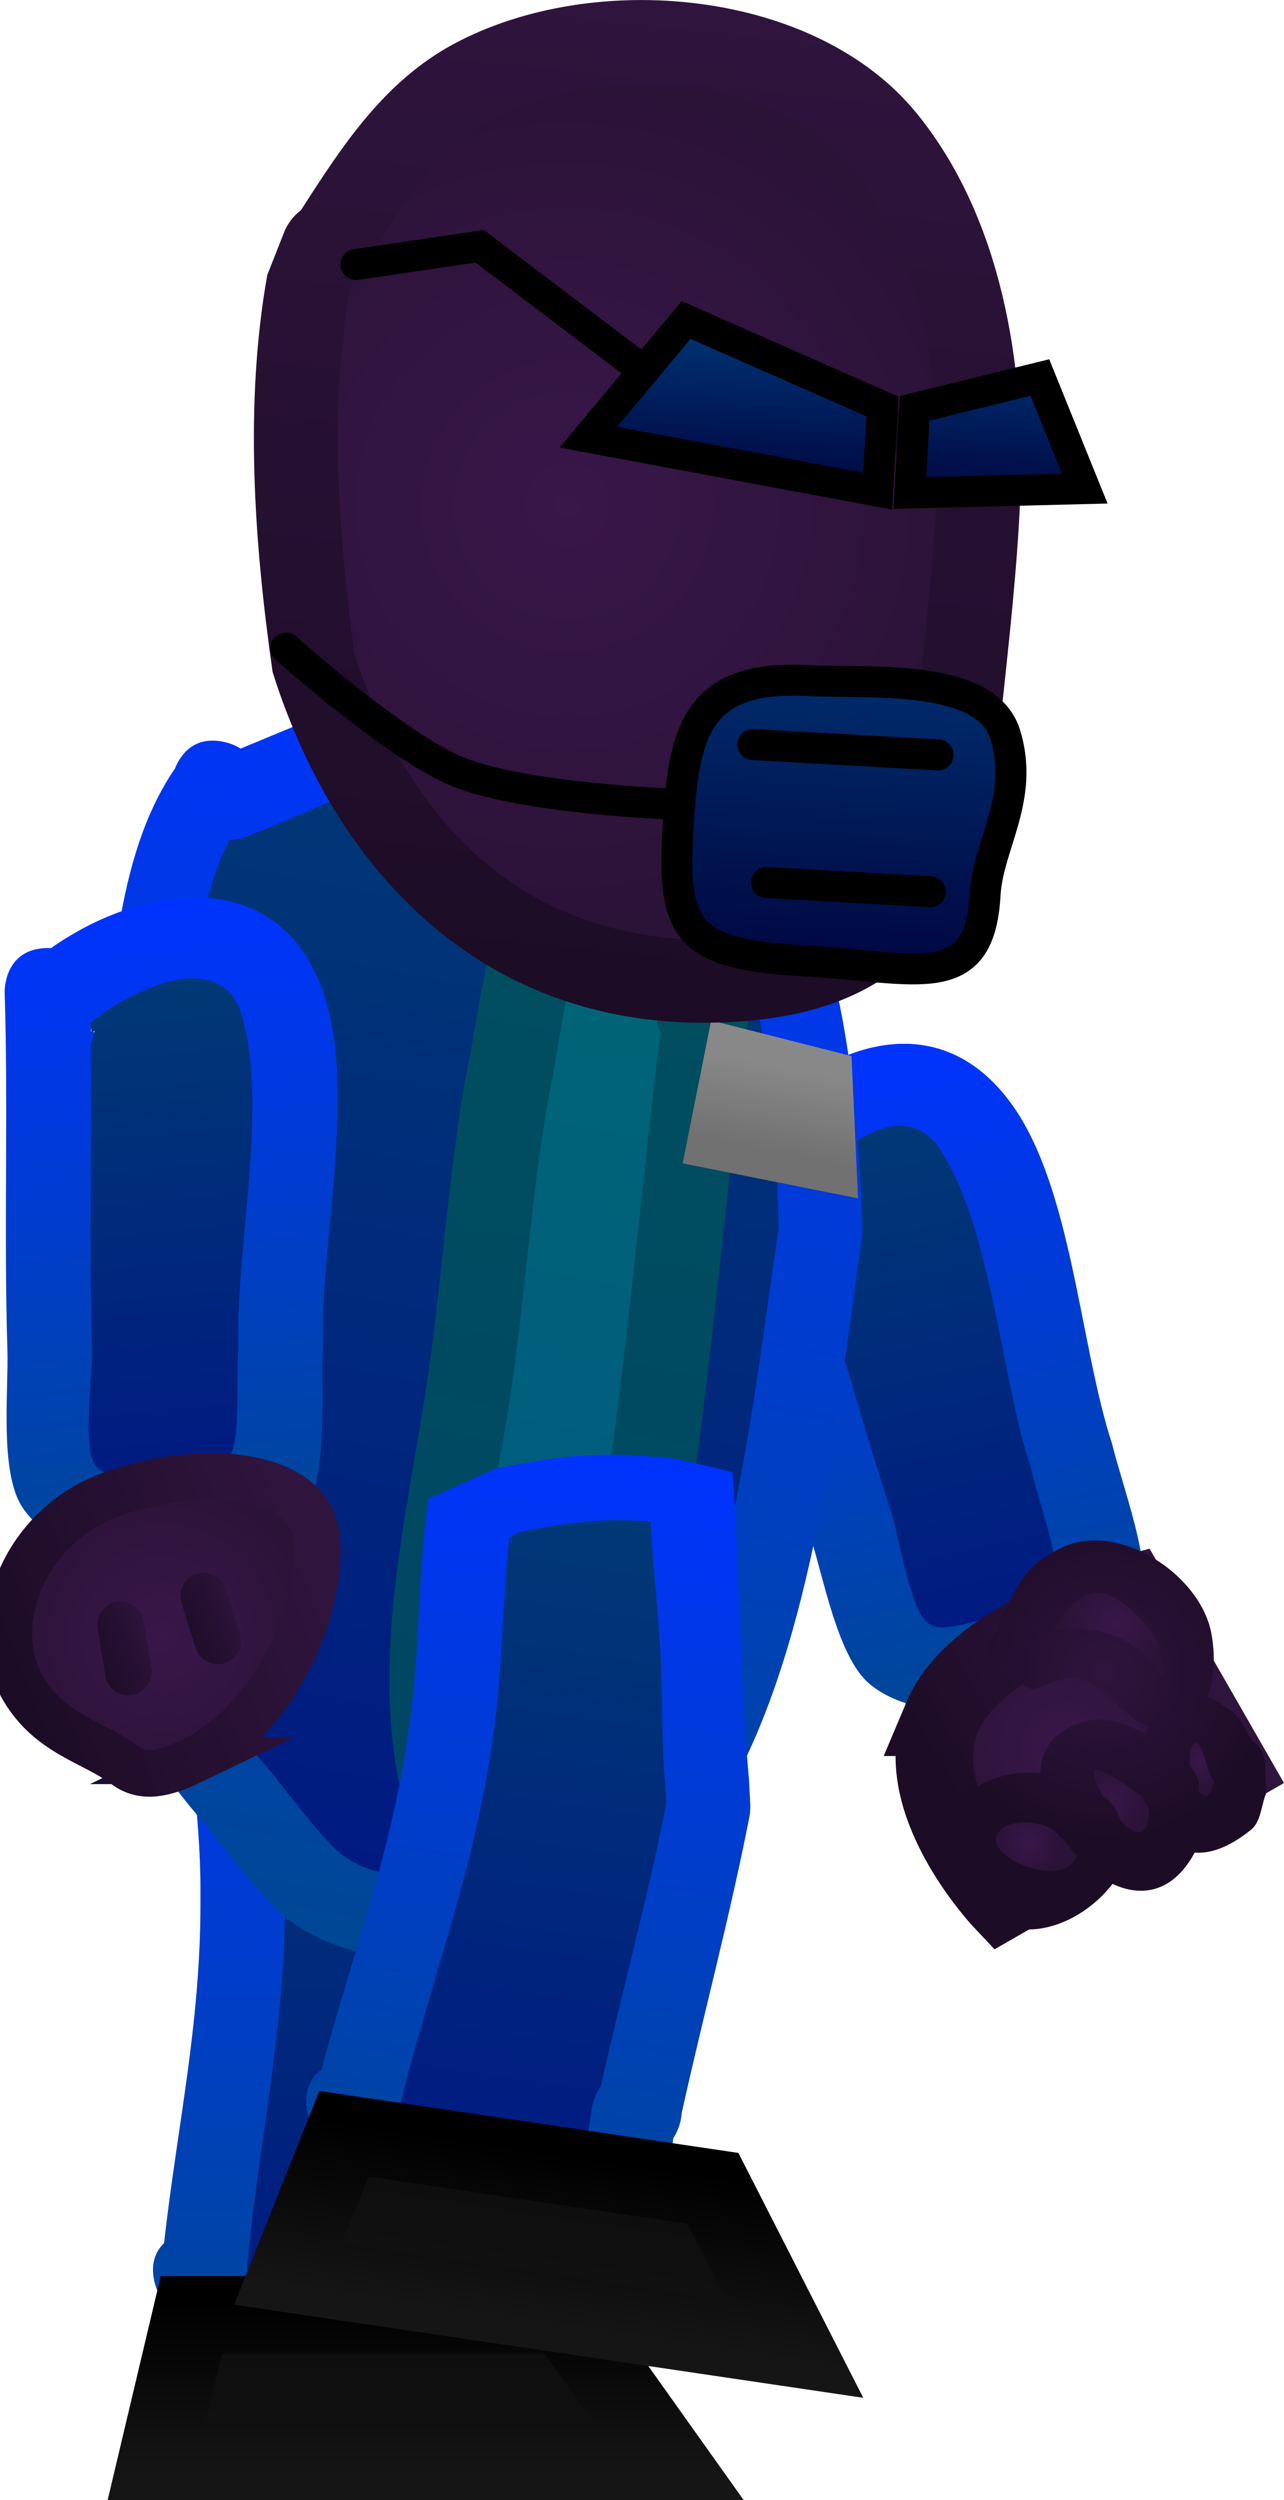 <svg version="1.1" xmlns="http://www.w3.org/2000/svg" xmlns:xlink="http://www.w3.org/1999/xlink" width="41.45" height="80.647" viewBox="0,0,41.45,80.647"><defs><linearGradient x1="339.505" y1="151.206" x2="344.19" y2="172.37" gradientUnits="userSpaceOnUse" id="color-1"><stop offset="0" stop-color="#0033ff"/><stop offset="1" stop-color="#004794"/></linearGradient><linearGradient x1="340.105" y1="153.752" x2="343.608" y2="169.578" gradientUnits="userSpaceOnUse" id="color-2"><stop offset="0" stop-color="#003975"/><stop offset="1" stop-color="#001a82"/></linearGradient><radialGradient cx="346.407" cy="173.634" r="4.269" gradientUnits="userSpaceOnUse" id="color-3"><stop offset="0" stop-color="#381749"/><stop offset="1" stop-color="#2b1237"/></radialGradient><linearGradient x1="350.109" y1="171.509" x2="342.704" y2="175.76" gradientUnits="userSpaceOnUse" id="color-4"><stop offset="0" stop-color="#2f143d"/><stop offset="1" stop-color="#1c0c25"/></linearGradient><radialGradient cx="347.613" cy="171.236" r="5.593" gradientUnits="userSpaceOnUse" id="color-5"><stop offset="0" stop-color="#2f143d"/><stop offset="1" stop-color="#1c0c25"/></radialGradient><radialGradient cx="345.202" cy="176.714" r="1.067" gradientUnits="userSpaceOnUse" id="color-6"><stop offset="0" stop-color="#381749"/><stop offset="1" stop-color="#2b1237"/></radialGradient><radialGradient cx="347.779" cy="175.43" r="1.243" gradientUnits="userSpaceOnUse" id="color-7"><stop offset="0" stop-color="#381749"/><stop offset="1" stop-color="#2b1237"/></radialGradient><radialGradient cx="350.733" cy="174.124" r="0.839" gradientUnits="userSpaceOnUse" id="color-8"><stop offset="0" stop-color="#381749"/><stop offset="1" stop-color="#2b1237"/></radialGradient><radialGradient cx="347.977" cy="169.663" r="1.753" gradientUnits="userSpaceOnUse" id="color-9"><stop offset="0" stop-color="#381749"/><stop offset="1" stop-color="#2b1237"/></radialGradient><linearGradient x1="323.338" y1="167.542" x2="323.338" y2="194.717" gradientUnits="userSpaceOnUse" id="color-10"><stop offset="0" stop-color="#0033ff"/><stop offset="1" stop-color="#004794"/></linearGradient><linearGradient x1="323.5" y1="170.592" x2="323.5" y2="192.121" gradientUnits="userSpaceOnUse" id="color-11"><stop offset="0" stop-color="#003975"/><stop offset="1" stop-color="#001a82"/></linearGradient><linearGradient x1="327.547" y1="191.549" x2="327.547" y2="197.073" gradientUnits="userSpaceOnUse" id="color-12"><stop offset="0" stop-color="#0d0d0d"/><stop offset="1" stop-color="#111111"/></linearGradient><linearGradient x1="327.547" y1="191.549" x2="327.547" y2="197.073" gradientUnits="userSpaceOnUse" id="color-13"><stop offset="0" stop-color="#000000"/><stop offset="1" stop-color="#151515"/></linearGradient><linearGradient x1="330.598" y1="139.28" x2="322.462" y2="180.03" gradientUnits="userSpaceOnUse" id="color-14"><stop offset="0" stop-color="#0033ff"/><stop offset="1" stop-color="#004794"/></linearGradient><linearGradient x1="330.015" y1="141.932" x2="322.931" y2="177.41" gradientUnits="userSpaceOnUse" id="color-15"><stop offset="0" stop-color="#003975"/><stop offset="1" stop-color="#001a82"/></linearGradient><linearGradient x1="333.449" y1="145.544" x2="327.317" y2="176.255" gradientUnits="userSpaceOnUse" id="color-16"><stop offset="0" stop-color="#5ca05c"/><stop offset="1" stop-color="#498049"/></linearGradient><linearGradient x1="334.033" y1="142.92" x2="326.874" y2="178.773" gradientUnits="userSpaceOnUse" id="color-17"><stop offset="0" stop-color="#00505d"/><stop offset="1" stop-color="#004565"/></linearGradient><linearGradient x1="333.45" y1="145.537" x2="327.315" y2="176.262" gradientUnits="userSpaceOnUse" id="color-18"><stop offset="0" stop-color="#006675"/><stop offset="1" stop-color="#005982"/></linearGradient><linearGradient x1="338.14" y1="151.855" x2="337.599" y2="154.563" gradientUnits="userSpaceOnUse" id="color-19"><stop offset="0" stop-color="#ababab"/><stop offset="1" stop-color="#7f7f7f"/></linearGradient><linearGradient x1="338.14" y1="151.855" x2="337.599" y2="154.563" gradientUnits="userSpaceOnUse" id="color-20"><stop offset="0" stop-color="#888888"/><stop offset="1" stop-color="#717171"/></linearGradient><linearGradient x1="331.453" y1="163.986" x2="327.614" y2="189.952" gradientUnits="userSpaceOnUse" id="color-21"><stop offset="0" stop-color="#0033ff"/><stop offset="1" stop-color="#004794"/></linearGradient><linearGradient x1="331.303" y1="166.11" x2="328.154" y2="187.407" gradientUnits="userSpaceOnUse" id="color-22"><stop offset="0" stop-color="#003975"/><stop offset="1" stop-color="#001a82"/></linearGradient><linearGradient x1="332.433" y1="187.084" x2="331.625" y2="192.548" gradientUnits="userSpaceOnUse" id="color-23"><stop offset="0" stop-color="#0d0d0d"/><stop offset="1" stop-color="#111111"/></linearGradient><linearGradient x1="332.433" y1="187.084" x2="331.625" y2="192.548" gradientUnits="userSpaceOnUse" id="color-24"><stop offset="0" stop-color="#000000"/><stop offset="1" stop-color="#151515"/></linearGradient><linearGradient x1="316.453" y1="146.376" x2="318.492" y2="167.814" gradientUnits="userSpaceOnUse" id="color-25"><stop offset="0" stop-color="#0033ff"/><stop offset="1" stop-color="#004794"/></linearGradient><linearGradient x1="316.641" y1="148.976" x2="318.167" y2="165.015" gradientUnits="userSpaceOnUse" id="color-26"><stop offset="0" stop-color="#003975"/><stop offset="1" stop-color="#001a82"/></linearGradient><radialGradient cx="317.215" cy="170.092" r="5.24" gradientUnits="userSpaceOnUse" id="color-27"><stop offset="0" stop-color="#381749"/><stop offset="1" stop-color="#2b1237"/></radialGradient><linearGradient x1="322.089" y1="168.166" x2="312.341" y2="172.017" gradientUnits="userSpaceOnUse" id="color-28"><stop offset="0" stop-color="#2f143d"/><stop offset="1" stop-color="#1c0c25"/></linearGradient><linearGradient x1="319.834" y1="169.071" x2="317.741" y2="169.897" gradientUnits="userSpaceOnUse" id="color-29"><stop offset="0" stop-color="#2f143d"/><stop offset="1" stop-color="#1c0c25"/></linearGradient><linearGradient x1="317.05" y1="170.038" x2="314.957" y2="170.865" gradientUnits="userSpaceOnUse" id="color-30"><stop offset="0" stop-color="#2f143d"/><stop offset="1" stop-color="#1c0c25"/></linearGradient><linearGradient x1="334.164" y1="117.351" x2="330.724" y2="149.935" gradientUnits="userSpaceOnUse" id="color-31"><stop offset="0" stop-color="#2f143d"/><stop offset="1" stop-color="#1c0c25"/></linearGradient><radialGradient cx="330.302" cy="133.575" r="13.685" gradientUnits="userSpaceOnUse" id="color-32"><stop offset="0" stop-color="#381749"/><stop offset="1" stop-color="#2b1237"/></radialGradient><linearGradient x1="338.083" y1="139.445" x2="337.523" y2="144.743" gradientUnits="userSpaceOnUse" id="color-33"><stop offset="0" stop-color="#180c1e"/><stop offset="1" stop-color="#180c1e" stop-opacity="0"/></linearGradient><linearGradient x1="341.606" y1="139.575" x2="341.046" y2="144.873" gradientUnits="userSpaceOnUse" id="color-34"><stop offset="0" stop-color="#180c1e"/><stop offset="1" stop-color="#180c1e" stop-opacity="0"/></linearGradient><linearGradient x1="335.904" y1="127.698" x2="335.614" y2="132.857" gradientUnits="userSpaceOnUse" id="color-35"><stop offset="0" stop-color="#003577"/><stop offset="1" stop-color="#000741"/></linearGradient><linearGradient x1="346.351" y1="128.284" x2="346.062" y2="133.443" gradientUnits="userSpaceOnUse" id="color-36"><stop offset="0" stop-color="#003577"/><stop offset="1" stop-color="#000741"/></linearGradient><linearGradient x1="338.561" y1="136.699" x2="337.912" y2="148.269" gradientUnits="userSpaceOnUse" id="color-37"><stop offset="0" stop-color="#003577"/><stop offset="1" stop-color="#000741"/></linearGradient></defs><g transform="translate(-311.985,-117.276)"><g data-paper-data="{&quot;isPaintingLayer&quot;:true}" fill-rule="nonzero" stroke-linejoin="miter" stroke-miterlimit="10" stroke-dasharray="" stroke-dashoffset="0" style="mix-blend-mode: normal"><g stroke-linecap="butt"><g stroke="none" stroke-width="0.5"><path d="M337.963,156.693c0.957,3.094 1.793,6.225 2.81,9.311c0.241,0.732 0.558,2.96 1.091,3.506c0.418,0.428 1.203,0.068 1.795,-0.022c3.46,-0.526 2.262,-1.981 1.571,-4.874c-0.993,-3.005 -1.201,-7.516 -2.872,-10.165c-1.29,-2.047 -3.751,0.284 -4.6,1.591c0.022,0.07 0.044,0.141 0.066,0.211l0.134,-0.009c0,0 0.035,0.195 0.004,0.451zM335.821,154.037c2.138,-2.719 6.183,-4.747 8.798,-1.177c1.98,2.703 2.217,7.803 3.268,10.998c0.327,1.358 1.296,3.841 0.978,5.214c-0.683,2.95 -6.508,4.456 -8.812,2.522c-1.031,-0.865 -1.488,-3.47 -1.902,-4.726c-1.208,-3.662 -2.156,-7.393 -3.362,-11.044c0,0 -0.432,-1.312 0.879,-1.744c0.053,-0.017 0.104,-0.032 0.153,-0.044z" fill="url(#color-1)"/><path d="M337.926,156.198l-0.066,0.096c-0.022,-0.07 -0.112,-0.228 -0.134,-0.298c0.849,-1.308 3.345,-3.649 4.635,-1.602c1.67,2.649 1.917,7.253 2.91,10.258c0.691,2.893 1.86,4.365 -1.6,4.891c-0.592,0.09 -1.389,0.451 -1.807,0.023c-0.533,-0.546 -0.864,-2.777 -1.106,-3.508c-1.017,-3.086 -1.873,-6.312 -2.829,-9.406c0.031,-0.256 -0.002,-0.452 -0.002,-0.452z" data-paper-data="{&quot;noHover&quot;:false,&quot;origItem&quot;:[&quot;Path&quot;,{&quot;applyMatrix&quot;:true,&quot;segments&quot;:[[[616.01757,324.85208],[0.42222,0.19775],[-5.862,-0.10908]],[[598.41748,324.4053],[5.88139,0],[-1.39497,0]],[[591.77102,324.29391],[1.24103,-0.60726],[-0.97287,0.47604]],[[590.7917,327.39212],[0.18086,-1.06789],[-1.058,6.24707]],[[598.28123,332.85556],[-5.36576,-0.45131],[5.72909,-0.0041]],[[617.38488,333.68111],[-5.50117,1.3696],[4.2505,-1.05822]],[[617.25671,324.87154],[1.76693,2.20033],[-0.1335,-0.00169]],[[616.85624,324.86607],[0.13349,0.00196],[0,0]],[616.79521,325.10061]],&quot;closed&quot;:true}]}" fill="url(#color-2)"/></g><g><path d="M342.394,172.672c1.124,-2.671 6.095,-3.986 6.095,-3.986l3.24,5.645l-7.405,4.251c0,0 -3.054,-3.24 -1.93,-5.91z" fill="url(#color-3)" stroke="url(#color-4)" stroke-width="2.5"/><path d="M346.149,176.514c-0.364,-0.548 -1.749,-0.627 -1.966,-0c-0.26,0.751 2.121,1.702 2.534,0.628c-0.139,-0.153 -0.269,-0.317 -0.389,-0.488c-0.112,-0.071 -0.178,-0.14 -0.178,-0.14zM348.045,175.661l0.144,0.345c0.447,0.47 0.89,0.595 0.853,-0.415l-0.24,-0.372c-0.222,-0.168 -0.446,-0.332 -0.685,-0.472c-0.242,-0.141 -0.843,-0.536 -0.797,-0.26c0.033,0.195 0.143,0.458 0.293,0.724c0.294,0.147 0.433,0.451 0.433,0.451zM343.07,178.153c-1.365,-2.476 0.565,-3.888 2.5,-3.67c0.023,-0.822 0.493,-1.51 1.652,-1.718c0.553,-0.099 1.127,0.159 1.639,0.388c0.037,0.017 0.074,0.034 0.11,0.052c0.023,-0.083 0.049,-0.164 0.077,-0.242c-0.852,-0.309 -1.434,-1.444 -2.318,-1.562c-0.491,-0.065 -0.953,0.27 -1.434,0.383l-1.207,-0.697c0,0 -0.543,-0.664 0.098,-1.217c0.013,-0.238 0.113,-0.422 0.113,-0.422c0.633,-1.13 0.69,-1.619 1.942,-2.238c1.804,-0.892 4.512,0.832 4.855,2.791c0.104,0.596 0.122,1.387 -0.147,2.015c0.234,0.092 0.488,0.237 0.761,0.441c0.32,0.239 0.493,0.62 0.695,0.973c0.363,0.214 0.417,0.674 0.417,0.674l0.033,1.027c-0.163,0.392 -0.159,0.909 -0.49,1.174c-0.711,0.569 -1.316,0.774 -1.814,0.731c-0.703,1.301 -1.72,1.448 -2.652,1.011c-1.173,1.522 -3.616,2.309 -4.83,0.105zM351.156,174.732c-0.036,-0.042 -0.055,-0.07 -0.055,-0.07c-0.22,-0.352 -0.334,-1.42 -0.593,-1.095c-0.106,0.133 -0.119,0.409 -0.076,0.695c0.135,0.144 0.312,0.404 0.243,0.74c0.157,0.252 0.35,0.278 0.481,-0.27zM346.078,169.854c1.304,-0.147 2.438,0.111 3.386,1.42c0.166,0.23 -0.002,-0.573 -0.074,-0.847c-0.153,-0.578 -0.901,-1.239 -1.377,-1.548c-0.903,-0.587 -1.512,0.222 -1.934,0.974z" fill="url(#color-5)" stroke="none" stroke-width="0.5"/><path d="M346.362,176.646c0.119,0.171 0.25,0.35 0.389,0.503c-0.412,1.074 -2.862,0.107 -2.602,-0.645c0.217,-0.627 1.668,-0.552 2.032,-0.005c0,0 0.069,0.076 0.181,0.147z" data-paper-data="{&quot;noHover&quot;:false,&quot;origItem&quot;:[&quot;Path&quot;,{&quot;applyMatrix&quot;:true,&quot;segments&quot;:[[[713.45739,344.01345],[0,0],[-1.18729,0.07749]],[[711.6847,347.09997],[-0.78859,-0.90597],[0.94514,1.08581]],[[714.95349,343.68807],[1.31533,1.61513],[-0.36571,0.08035]],[[713.8376,343.85931],[0.37577,-0.0336],[-0.21177,0.11203]]],&quot;closed&quot;:true}]}" fill="url(#color-6)" stroke="none" stroke-width="0.5"/><path d="M347.577,175.207c-0.15,-0.266 -0.252,-0.547 -0.285,-0.743c-0.046,-0.276 0.574,0.108 0.815,0.249c0.24,0.14 0.508,0.334 0.729,0.502l0.237,0.389c0.037,1.01 -0.441,0.907 -0.889,0.437l-0.157,-0.349c0,0 -0.157,-0.338 -0.451,-0.485z" data-paper-data="{&quot;noHover&quot;:false,&quot;origItem&quot;:[&quot;Path&quot;,{&quot;applyMatrix&quot;:true,&quot;segments&quot;:[[713.82736,340.26916],[[714.49854,340.35442],[0,0],[1.14027,-0.27893]],[[714.61501,338.64132],[1.61915,0.85151],[0,0]],[[713.81479,338.68239],[0,0],[-0.463,0.19701]],[[712.45674,339.33334],[0.43528,-0.2507],[-0.43855,0.25258]],[[711.32956,340.35047],[-0.47431,-0.17649],[0.33621,0.1251]],[[712.7295,340.54308],[-0.55295,-0.00423],[0.49603,-0.32863]]],&quot;closed&quot;:true}]}" fill="url(#color-7)" stroke="none" stroke-width="0.5"/><path d="M350.673,175.037c0.069,-0.336 -0.139,-0.642 -0.274,-0.786c-0.042,-0.286 -0.005,-0.586 0.101,-0.719c0.258,-0.325 0.409,0.8 0.629,1.152c0,0 0.018,0.029 0.054,0.071c-0.13,0.548 -0.353,0.533 -0.51,0.282z" data-paper-data="{&quot;noHover&quot;:false,&quot;origItem&quot;:[&quot;Path&quot;,{&quot;applyMatrix&quot;:true,&quot;segments&quot;:[[[715.17227,334.54677],[0.74271,0.69867],[-0.09765,0.01859]],[[715.01337,334.56944],[0,0],[-0.75102,0.02862]],[[712.75938,334.51273],[-0.27742,-0.69849],[0.1134,0.28552]],[[713.78191,335.2593],[-0.48756,-0.19192],[0.34728,-0.08294]],[[715.16273,335.54445],[-0.46486,-0.41063],[0.53654,-0.01982]]],&quot;closed&quot;:true}]}" fill="url(#color-8)" stroke="none" stroke-width="0.5"/><path d="M348.017,168.845c0.475,0.309 1.255,1.007 1.408,1.586c0.073,0.274 0.236,1.092 0.069,0.862c-0.948,-1.31 -2.146,-1.594 -3.45,-1.447c0.422,-0.753 1.07,-1.587 1.973,-1.001z" data-paper-data="{&quot;noHover&quot;:false,&quot;origItem&quot;:[&quot;Path&quot;,{&quot;applyMatrix&quot;:true,&quot;segments&quot;:[[[702.93741,338.12353],[-0.80111,-1.3408],[0.9444,-2.1794]],[[708.21863,334.08789],[-2.91026,0.30733],[0.51019,-0.05388]],[[706.82186,333.44151],[0.49549,0.133],[-1.04577,-0.28072]],[[703.15134,334.20874],[0.91368,-0.46802],[-1.73453,0.8885]]],&quot;closed&quot;:true}]}" fill="url(#color-9)" stroke="none" stroke-width="0.5"/></g></g><g stroke-linecap="butt"><g data-paper-data="{&quot;index&quot;:null}" stroke="none" stroke-width="0.5"><path d="M317.447,191.92l-0.369,-0.724c0,0 -0.458,-0.917 0.204,-1.565c0.419,-3.743 1.174,-7.018 1.174,-10.941c0,0 0,-1.381 1.381,-1.381c1.381,0 1.381,1.381 1.381,1.381c0,0 0,1.381 -1.381,1.381c-1.381,0 -1.381,-1.381 -1.381,-1.381v-0.457c0.006,-2.452 -0.456,-4.851 -0.457,-7.316c0,0 0,-1.317 1.286,-1.379l0.843,-0.529c1.853,-0.672 3.33,-1.03 5.172,-1.125c0.155,-0.13 0.362,-0.236 0.64,-0.297c1.348,-0.3 1.648,1.049 1.648,1.049c0.719,3.233 1.195,6.516 1.976,9.73l0.164,0.816c0,0 0.013,0.064 0.019,0.166c0.009,0.102 0.006,0.167 0.006,0.167c-0.149,3.282 -0.531,6.518 -0.764,9.791l0.004,0.206c0,0 0,0.318 -0.152,0.648c0,0.444 0,0.889 0,1.333v1.33c0.022,0.469 -0.135,0.784 -0.345,0.995c-0.193,0.227 -0.494,0.409 -0.962,0.426c-4.054,0.343 -7.562,1.627 -10.086,-2.324zM326.078,189.511c0,0 0,-0.352 0.178,-0.7c0.23,-3.093 0.582,-6.154 0.731,-9.256l-0.107,-0.541c-0.668,-2.765 -1.119,-5.577 -1.687,-8.367c-1.456,0.09 -2.593,0.399 -4.12,0.956l-0.292,0.217c0.085,2.15 0.434,4.255 0.439,6.411v0.457c0,4.095 -0.857,7.635 -1.226,11.569l0.007,0.32c0,0 -0,0.067 -0.015,0.17c1.413,1.925 3.772,1.286 6.093,0.905c0,-0.807 0,-1.736 0,-2.143z" fill="url(#color-10)"/><path d="M326.091,191.707c-2.321,0.38 -4.713,1.018 -6.126,-0.907c0.015,-0.104 0.014,-0.171 0.014,-0.171l-0.007,-0.32c0.369,-3.934 1.211,-7.568 1.211,-11.663l0.003,-0.46c-0.005,-2.156 -0.337,-4.27 -0.422,-6.42l0.294,-0.217c1.526,-0.557 2.686,-0.868 4.142,-0.957c0.568,2.79 1.056,5.625 1.724,8.39l0.111,0.547c-0.148,3.102 -0.531,6.24 -0.76,9.333c-0.178,0.349 -0.18,0.701 -0.18,0.701c0,0.407 -0.003,1.337 -0.003,2.144z" data-paper-data="{&quot;noHover&quot;:false,&quot;origItem&quot;:[&quot;Path&quot;,{&quot;applyMatrix&quot;:true,&quot;segments&quot;:[[[329.34589,196.45675],[0,0.36854],[0,0]],[[329.50667,195.82278],[-0.16078,0.31546],[0.20811,-2.79922]],[[330.16794,187.44507],[-0.13425,2.80784],[0,0]],[[330.07085,186.95568],[0,0],[-0.60488,-2.50272]],[[328.54369,179.3825],[0.51447,2.5252],[-1.31764,0.08123]],[[324.81473,180.24814],[1.38162,-0.50411],[0,0]],[[324.55041,180.44449],[0,0],[0.07662,1.9458]],[[324.94774,186.24748],[-0.00418,-1.95127],[0,0]],[[324.94774,186.66137],[0,0],[0,3.7065]],[[323.83783,197.13298],[0.33393,-3.56105],[0,0]],[323.84403,197.42249],[[323.83081,197.57676],[0.01322,-0.09403],[1.27911,1.74231]],[[329.34589,198.39616],[-2.10106,0.34423],[0,-0.73049]]],&quot;closed&quot;:true}]}" fill="url(#color-11)"/></g><path d="M317.041,196.674l1.121,-4.725h12.042l3.364,4.725z" fill="url(#color-12)" stroke="url(#color-13)" stroke-width="2.5"/></g><g stroke-linecap="butt"><path d="M317.634,142.067c0.142,-0.362 0.56,-1.083 1.583,-0.858c0.218,0.048 0.393,0.123 0.533,0.216c2.546,-1.042 5.218,-2.293 7.981,-2.37c10.354,-0.288 11.885,10.103 12.098,18c-0.808,5.635 -1.539,13.197 -4.419,18.18c-2.295,3.971 -9.746,6.908 -13.87,4.139c-0.932,-0.626 -2.127,-2.239 -2.868,-3.177c-3.142,-3.542 -5.169,-8.096 -5.545,-12.914c-0.262,-3.358 1.302,-7.364 1.92,-10.676c0.653,-3.499 0.567,-7.582 2.586,-10.541zM319.41,144.423c-1.264,2.45 -1.162,6.089 -1.648,8.694c-0.562,3.01 -2.147,6.916 -1.881,9.957c0.377,4.298 2.112,8.194 4.909,11.35c0.455,0.576 1.687,2.212 2.267,2.642c2.644,1.959 8.549,-0.645 9.956,-3.202c2.609,-4.744 3.265,-11.67 4.059,-16.97c-0.184,-6.18 -0.805,-15.323 -9.247,-15.078c-2.712,0.079 -5.427,1.551 -7.893,2.511c0,0 -0.224,0.087 -0.522,0.095z" data-paper-data="{&quot;index&quot;:null}" fill="url(#color-14)" stroke="none" stroke-width="0.5"/><path d="M319.91,144.277c2.466,-0.96 5.206,-2.437 7.919,-2.516c8.442,-0.245 9.112,8.939 9.296,15.119c-0.794,5.301 -1.48,12.291 -4.089,17.034c-1.407,2.557 -7.345,5.166 -9.989,3.207c-0.58,-0.43 -1.822,-2.068 -2.277,-2.645c-2.797,-3.157 -4.565,-7.087 -4.941,-11.385c-0.266,-3.041 1.328,-6.997 1.889,-10.008c0.486,-2.606 0.405,-6.261 1.669,-8.711c0.298,-0.008 0.523,-0.096 0.523,-0.096z" data-paper-data="{&quot;noHover&quot;:false,&quot;origItem&quot;:[&quot;Path&quot;,{&quot;applyMatrix&quot;:true,&quot;segments&quot;:[[[676.95363,327.53763],[0.52277,-0.13029],[-1.28111,4.82322]],[[677.42355,343.54993],[-0.15471,-4.79615],[0.17873,5.54086]],[[677.97299,361.88541],[-1.65452,-5.27281],[2.33812,7.45136]],[[691.0677,380.04187],[-6.17325,-4.49245],[1.0278,0.84204]],[[696.10429,383.8304],[-1.19344,-0.53461],[5.43667,2.43539]],[[712.45871,374.29465],[-1.49146,5.06858],[2.76649,-9.40165]],[[713.03049,342.71279],[0.65934,9.6801],[-2.73024,-10.85366]],[[690.81498,319.65452],[14.83008,-3.71801],[-4.76467,1.19454]],[[677.83852,327.16594],[3.98524,-2.65696],[0,0]]],&quot;closed&quot;:true}],&quot;index&quot;:null}" fill="url(#color-15)" stroke="none" stroke-width="0.5"/><path d="M330.642,170.854c-0.298,1.494 -0.65,2.988 -0.901,4.49c-0.075,0.449 0.101,1.379 -0.351,1.321c-0.582,-0.074 -1.039,-0.569 -1.593,-0.764c-1.361,-4.279 -0.08,-8.872 0.603,-13.182c0.564,-3.555 0.736,-7.291 1.442,-10.813c0.244,-1.22 0.884,-6.343 2.217,-6.64c0.972,1.252 0.85,3.576 1.166,5.152l0.079,0.167c-0.829,6.707 -1.343,13.663 -2.662,20.268z" data-paper-data="{&quot;noHover&quot;:false,&quot;origItem&quot;:[&quot;Path&quot;,{&quot;applyMatrix&quot;:true,&quot;segments&quot;:[[[695.28471,336.78703],[0.90515,12.20038],[0,0]],[[695.08577,336.5182],[0,0],[-1.1183,-2.68565]],[[691.20635,327.78622],[2.16851,1.87744],[-2.26047,0.99958]],[[689.64076,340.3558],[0.0015,-2.25151],[-0.00433,6.50217]],[[690.94745,359.88474],[-0.25953,-6.51127],[0.31463,7.89377]],[[694.48771,383.47986],[-3.93349,-7.11322],[1.0523,0.14957]],[[697.57617,384.27276],[-1.06024,0.07479],[0.82282,-0.05804]],[[697.72931,381.8029],[0.02636,0.82445],[-0.08813,-2.75645]],[[697.72931,373.51348],[0,2.75805],[0,-12.1937]]],&quot;closed&quot;:true}],&quot;index&quot;:null}" fill="url(#color-16)" stroke="none" stroke-width="0.5"/><path d="M335.631,148.361c0.679,0.438 0.562,1.333 0.562,1.333c-0.944,7.182 -1.427,14.55 -2.844,21.645c-0.32,1.602 -0.379,5.03 -1.346,6.342c-2.026,2.75 -3.911,1.276 -6.215,0.052c-2.23,-5.158 -0.922,-10.131 -0.076,-15.478c0.569,-3.595 0.715,-7.271 1.425,-10.834c0.389,-1.955 1.003,-7.105 2.886,-8.249c0.834,-0.507 1.926,-0.317 2.889,-0.475c2.073,2.021 2.333,3.434 2.72,5.665zM333.288,150.638l-0.079,-0.167c-0.315,-1.576 -0.185,-3.898 -1.157,-5.15c-1.333,0.297 -1.963,5.42 -2.208,6.64c-0.706,3.522 -0.841,7.165 -1.405,10.721c-0.683,4.31 -1.996,8.886 -0.634,13.165c0.554,0.195 1.005,0.689 1.587,0.764c0.452,0.058 0.275,-0.872 0.35,-1.321c0.25,-1.503 0.598,-2.996 0.897,-4.491c1.319,-6.606 1.819,-13.453 2.648,-20.16z" data-paper-data="{&quot;index&quot;:null}" fill="url(#color-17)" stroke="none" stroke-width="0.5"/><path d="M330.642,170.861c-0.298,1.494 -0.651,2.988 -0.901,4.49c-0.075,0.449 0.101,1.379 -0.351,1.321c-0.582,-0.074 -1.04,-0.57 -1.594,-0.764c-1.361,-4.279 -0.085,-8.874 0.599,-13.184c0.564,-3.555 0.741,-7.304 1.447,-10.826c0.244,-1.22 0.886,-6.343 2.218,-6.64c0.972,1.252 0.851,3.576 1.167,5.152l0.079,0.167c-0.829,6.707 -1.345,13.678 -2.664,20.283z" data-paper-data="{&quot;noHover&quot;:false,&quot;origItem&quot;:[&quot;Path&quot;,{&quot;applyMatrix&quot;:true,&quot;segments&quot;:[[[645.27911,303.76847],[0.96165,12.96171],[0,0]],[[645.06775,303.48285],[0,0],[-1.18809,-2.85326]],[[640.94624,294.20597],[2.30382,1.9946],[-2.40154,1.06196]],[[639.28294,307.55993],[0.00159,-2.39202],[-0.00459,6.90792]],[[640.67118,328.30755],[-0.27574,-6.91759],[0.33425,8.38638]],[[644.43237,353.3751],[-4.17897,-7.55711],[1.11797,0.15889]],[[647.71356,354.21748],[-1.1264,0.07947],[0.87417,-0.06166]],[[647.87626,351.59349],[0.028,0.87591],[-0.09362,-2.92845]],[[647.87626,342.78678],[0,2.93017],[0,-12.95463]]],&quot;closed&quot;:true,&quot;fillColor&quot;:[0,0,0,1]}]}" fill="url(#color-18)" stroke="none" stroke-width="0.5"/><path d="M335.493,153.822l0.418,-2.093l2.356,0.597l0.095,2.068z" data-paper-data="{&quot;index&quot;:null}" fill="url(#color-19)" stroke="url(#color-20)" stroke-width="2.5"/></g><g stroke-linecap="butt"><g data-paper-data="{&quot;index&quot;:null}" stroke="none" stroke-width="0.5"><path d="M322.195,186.323l-0.259,-0.77c0,0 -0.319,-0.974 0.431,-1.519c0.962,-3.641 2.188,-6.771 2.762,-10.652c0,0 0.202,-1.366 1.568,-1.164c1.366,0.202 1.164,1.568 1.164,1.568c0,0 -0.202,1.366 -1.568,1.164c-1.366,-0.202 -1.164,-1.568 -1.164,-1.568l0.067,-0.452c0.365,-2.425 0.259,-4.865 0.618,-7.305l2.17,-0.978c1.931,-0.393 3.321,-0.551 5.158,-0.374c0.172,-0.106 2.491,0.498 2.491,0.498c0.238,3.304 0.229,6.62 0.531,9.914l0.043,0.832c0,0 0.003,0.065 -0.006,0.167c-0.006,0.103 -0.018,0.166 -0.018,0.166c-0.628,3.225 -1.479,6.37 -2.188,9.574l-0.027,0.205c0,0 -0.046,0.314 -0.246,0.619c-0.065,0.44 -0.13,0.879 -0.195,1.319l-0.195,1.316c-0.047,0.467 -0.248,0.755 -0.487,0.934c-0.224,0.196 -0.548,0.332 -1.014,0.281c-4.061,-0.254 -7.719,0.504 -9.637,-3.775zM331.085,185.202c0,0 0.051,-0.348 0.278,-0.667c0.68,-3.026 1.476,-6.002 2.077,-9.049l-0.027,-0.551c-0.257,-2.833 -0.291,-5.681 -0.445,-8.524c-1.453,-0.124 -2.624,0.016 -4.215,0.343l-0.321,0.172c-0.231,2.139 -0.193,4.273 -0.504,6.407l-0.067,0.452c-0.599,4.051 -1.965,7.427 -2.905,11.265l-0.04,0.317c0,0 -0.01,0.066 -0.039,0.166c1.116,2.111 3.543,1.823 5.895,1.787c0.118,-0.798 0.254,-1.717 0.313,-2.12z" fill="url(#color-21)"/><path d="M330.777,187.377c-2.352,0.037 -4.811,0.318 -5.927,-1.793c0.03,-0.101 0.039,-0.167 0.039,-0.167l0.039,-0.318c0.94,-3.838 2.305,-7.309 2.904,-11.36l0.071,-0.454c0.311,-2.133 0.291,-4.273 0.522,-6.412l0.322,-0.172c1.591,-0.328 2.784,-0.465 4.237,-0.341c0.081,1.485 0.261,2.998 0.333,4.491c0.066,1.364 0.022,2.709 0.145,4.061l0.03,0.557c-0.6,3.047 -1.438,6.096 -2.117,9.121c-0.227,0.319 -0.281,0.667 -0.281,0.667c-0.06,0.403 -0.199,1.322 -0.317,2.12z" data-paper-data="{&quot;noHover&quot;:false,&quot;origItem&quot;:[&quot;Path&quot;,{&quot;applyMatrix&quot;:true,&quot;segments&quot;:[[[656.20845,399.25981],[0,0.73707],[0,0]],[[656.53001,397.99186],[-0.32156,0.63093],[0.41621,-5.59843]],[[657.85254,381.23645],[-0.26849,5.61568],[0,0]],[[657.65836,380.25767],[0,0],[-1.20977,-5.00543]],[[654.60405,365.11129],[1.02893,5.0504],[-2.63528,0.16247]],[[647.14612,366.84258],[2.76323,-1.00821],[0,0]],[[646.61747,367.23529],[0,0],[0.15324,3.89159]],[[647.41214,378.84126],[-0.00836,-3.90254],[0,0]],[[647.41214,379.66904],[0,0],[0,7.413]],[[645.19232,400.61227],[0.66787,-7.12211],[0,0]],[645.20473,401.19129],[[645.17828,401.49982],[0.02645,-0.18806],[2.55822,3.48462]],[[656.20845,403.13861],[-4.20212,0.68846],[0,-1.46098]]],&quot;closed&quot;:true}]}" fill="url(#color-22)"/></g><path d="M321.29,190.617l1.8,-4.51l11.912,1.761l2.636,5.166z" fill="url(#color-23)" stroke="url(#color-24)" stroke-width="2.5"/></g><g><g stroke="none" stroke-width="0.5" stroke-linecap="butt"><path d="M314.932,151.016c0.039,3.239 -0.048,6.478 0.052,9.725c0.024,0.77 -0.305,2.997 0.051,3.672c0.279,0.529 1.135,0.406 1.727,0.488c3.467,0.478 2.731,-1.258 2.89,-4.228c-0.099,-3.163 0.981,-7.548 0.132,-10.562c-0.656,-2.329 -3.677,-0.793 -4.862,0.22c0.001,0.074 0.003,0.147 0.004,0.221l0.131,0.03c0,0 -0.022,0.197 -0.124,0.434zM313.632,147.861c2.822,-2.001 7.276,-2.797 8.77,1.369c1.131,3.154 -0.089,8.111 0.013,11.473c-0.072,1.395 0.153,4.05 -0.542,5.277c-1.493,2.635 -7.505,2.425 -9.166,-0.083c-0.743,-1.122 -0.442,-3.75 -0.483,-5.071c-0.118,-3.854 0.031,-7.701 -0.089,-11.544c0,0 -0.042,-1.38 1.338,-1.423c0.055,-0.002 0.108,-0.001 0.16,0.002z" fill="url(#color-25)"/><path d="M315.037,150.531l-0.091,0.073c-0.001,-0.074 -0.043,-0.25 -0.044,-0.324c1.185,-1.013 4.243,-2.55 4.9,-0.221c0.85,3.014 -0.221,7.499 -0.121,10.662c-0.158,2.97 0.545,4.714 -2.922,4.236c-0.593,-0.082 -1.46,0.038 -1.74,-0.491c-0.356,-0.675 -0.041,-2.908 -0.064,-3.678c-0.1,-3.247 -0.004,-6.584 -0.043,-9.823c0.102,-0.236 0.126,-0.434 0.126,-0.434z" data-paper-data="{&quot;noHover&quot;:false,&quot;origItem&quot;:[&quot;Path&quot;,{&quot;applyMatrix&quot;:true,&quot;segments&quot;:[[[616.01757,324.85208],[0.42222,0.19775],[-5.862,-0.10908]],[[598.41748,324.4053],[5.88139,0],[-1.39497,0]],[[591.77102,324.29391],[1.24103,-0.60726],[-0.97287,0.47604]],[[590.7917,327.39212],[0.18086,-1.06789],[-1.058,6.24707]],[[598.28123,332.85556],[-5.36576,-0.45131],[5.72909,-0.0041]],[[617.38488,333.68111],[-5.50117,1.3696],[4.2505,-1.05822]],[[617.25671,324.87154],[1.76693,2.20033],[-0.1335,-0.00169]],[[616.85624,324.86607],[0.13349,0.00196],[0,0]],[616.79521,325.10061]],&quot;closed&quot;:true}]}" fill="url(#color-26)"/></g><g stroke-width="1.5"><path d="M318.177,174.078c-0.917,0.441 -1.58,0.577 -2.165,0.138c-1.023,-0.767 -2.404,-0.987 -3.277,-2.466c-1.198,-2.03 -0.009,-5.142 2.683,-6.205c2.692,-1.063 6.631,-0.948 6.8,1.403c0.173,2.41 -1.474,5.894 -4.042,7.13z" fill="url(#color-27)" stroke="url(#color-28)" stroke-linecap="butt"/><path d="M318.56,168.76l0.455,1.447" fill="none" stroke="url(#color-29)" stroke-linecap="round"/><path d="M315.876,169.688l0.254,1.526" fill="none" stroke="url(#color-30)" stroke-linecap="round"/></g></g><g><g stroke="none" stroke-width="0.5" stroke-linecap="butt"><path d="M323.332,126.637c-0.679,3.797 -0.38,7.891 0.147,11.707c1.66,5.198 5.129,9.004 10.939,9.186c1.817,0.057 3.913,-0.161 5.238,-1.584c1.292,-1.388 1.617,-3.51 1.955,-5.316l-0.031,-0.774c0.234,-2.215 0.488,-4.412 0.582,-6.638c0.161,-3.541 -0.419,-7.674 -2.724,-10.54c-2.443,-3.039 -8.202,-3.317 -11.544,-1.526c-1.851,0.992 -2.932,2.922 -4.007,4.612c0,0 -0.109,0.171 -0.309,0.34zM344.353,140.99c-0.466,2.433 -0.962,4.989 -2.713,6.876c-1.463,1.577 -3.526,2.175 -5.574,2.345c-7.79,0.648 -13.065,-4.231 -15.281,-11.256c-0.597,-4.18 -0.913,-8.641 -0.173,-12.804l0.572,-1.451c0,0 0.16,-0.381 0.513,-0.639c1.33,-2.072 2.681,-4.153 4.929,-5.363c4.514,-2.431 11.69,-1.78 14.959,2.242c2.754,3.389 3.507,8.179 3.336,12.396c-0.099,2.283 -0.355,4.537 -0.595,6.81l0.049,0.504c0,0 0.004,0.066 -0.004,0.171c-0.005,0.105 -0.018,0.17 -0.018,0.17z" data-paper-data="{&quot;index&quot;:null}" fill="url(#color-31)"/><path d="M323.535,126.067c0.2,-0.169 0.311,-0.341 0.311,-0.341c1.076,-1.69 2.178,-3.635 4.029,-4.626c3.342,-1.791 9.149,-1.508 11.592,1.531c2.305,2.867 2.91,7.044 2.75,10.584c-0.094,2.226 -0.358,4.456 -0.592,6.671l0.03,0.777c-0.337,1.806 -0.678,3.942 -1.971,5.33c-1.325,1.423 -3.441,1.648 -5.258,1.591c-5.81,-0.181 -9.336,-4.016 -10.996,-9.215c-0.527,-3.816 -0.821,-7.97 -0.142,-11.766z" data-paper-data="{&quot;noHover&quot;:false,&quot;origItem&quot;:[&quot;Path&quot;,{&quot;applyMatrix&quot;:true,&quot;segments&quot;:[[[671.09228,293.63325],[0,0],[-0.50118,6.96414]],[[673.5825,314.68052],[-1.67396,-6.76963],[3.97672,9.04261]],[[695.02141,329.13737],[-10.49315,0.77816],[3.28185,-0.24338]],[[704.15028,325.29034],[-2.11482,2.81329],[2.06259,-2.74382]],[[706.65855,315.34875],[-0.26422,3.31542],[0,0]],[[706.45502,313.96054],[0,0],[0,-4.03171]],[[706.24174,301.9005],[0.25297,4.02447],[-0.38383,-6.40502]],[[699.33412,283.4432],[4.6941,4.72241],[-4.97613,-5.00614]],[[678.26275,282.89097],[5.67532,-3.85953],[-3.14292,2.13736]],[[671.92541,291.95545],[1.61496,-3.24753],[0,0]],[[671.43327,292.62555],[0.3281,-0.342],[0,0]]],&quot;closed&quot;:true}],&quot;index&quot;:null}" fill="url(#color-32)"/><path d="M338.215,131.157c-0.474,1.297 -1.771,0.823 -1.771,0.823l-0.138,-0.094c-0.479,-0.051 -0.959,-0.101 -1.438,-0.152c0,0 -1.373,-0.145 -1.228,-1.518c0.145,-1.373 1.518,-1.228 1.518,-1.228c0.479,0.051 0.959,0.101 1.438,0.152l0.795,0.247c0,0 1.297,0.474 0.823,1.771z" data-paper-data="{&quot;index&quot;:null}" fill="#180c1e"/><path d="M337.614,144.753c-1.266,-0.134 -1.132,-1.4 -1.132,-1.4l0.13,-1.21c-0.01,-0.471 -0.02,-0.942 -0.03,-1.413c0,0 -0.024,-1.273 1.249,-1.297c1.273,-0.024 1.297,1.248 1.297,1.248c0.009,0.524 0.018,1.048 0.028,1.572l-0.142,1.368c0,0 -0.134,1.266 -1.4,1.132z" data-paper-data="{&quot;index&quot;:null}" fill="url(#color-33)"/><path d="M341.137,144.882c-1.266,-0.134 -1.132,-1.4 -1.132,-1.4l0.13,-1.21c-0.01,-0.471 -0.02,-0.942 -0.03,-1.413c0,0 -0.024,-1.273 1.249,-1.297c1.273,-0.024 1.297,1.249 1.297,1.249c0.009,0.524 0.018,1.048 0.028,1.572l-0.142,1.368c0,0 -0.134,1.266 -1.4,1.132z" data-paper-data="{&quot;index&quot;:null}" fill="url(#color-34)"/><path d="M340.824,131.432c-0.192,-1.368 1.175,-1.56 1.175,-1.56l0.829,-0.075c0.479,0.051 0.959,0.101 1.438,0.152c0,0 1.373,0.145 1.228,1.518c-0.145,1.373 -1.518,1.228 -1.518,1.228c-0.479,-0.051 -0.959,-0.101 -1.438,-0.152l-0.155,0.063c0,0 -1.368,0.192 -1.56,-1.175z" data-paper-data="{&quot;index&quot;:null}" fill="#180c1e"/></g><path d="M334.134,127.599l6.337,2.79l-0.153,2.731l-9.338,-1.741z" fill="url(#color-35)" stroke="#000000" stroke-width="1" stroke-linecap="round"/><path d="M323.479,125.809l3.99,-0.588l5.061,3.835" fill="none" stroke="#000000" stroke-width="1" stroke-linecap="round"/><path d="M347.005,133.037l-5.646,0.141l0.153,-2.731l4.043,-0.993z" data-paper-data="{&quot;index&quot;:null}" fill="url(#color-36)" stroke="#000000" stroke-width="1" stroke-linecap="round"/><path d="M333.866,144.108c0.179,-3.195 0.548,-5.084 4.257,-4.876c1.835,0.103 5.698,-0.271 6.315,1.742c0.63,2.058 -0.562,3.551 -0.653,5.166c-0.179,3.195 -2.164,2.338 -5.874,2.13c-3.71,-0.208 -4.225,-0.966 -4.045,-4.161z" fill="url(#color-37)" stroke="#000000" stroke-width="1" stroke-linecap="butt"/><path d="M342.268,141.628l-5.981,-0.335" fill="none" stroke="#000000" stroke-width="1" stroke-linecap="round"/><path d="M342.021,146.041l-5.295,-0.297" fill="none" stroke="#000000" stroke-width="1" stroke-linecap="round"/><path d="M333.818,143.22c0,0 -4.83,-0.159 -7.038,-1.041c-1.964,-0.785 -5.565,-3.994 -5.565,-3.994" fill="none" stroke="#000000" stroke-width="1" stroke-linecap="round"/></g></g></g></svg><!--rotationCenter:8.014542874964377:62.72356010394434-->